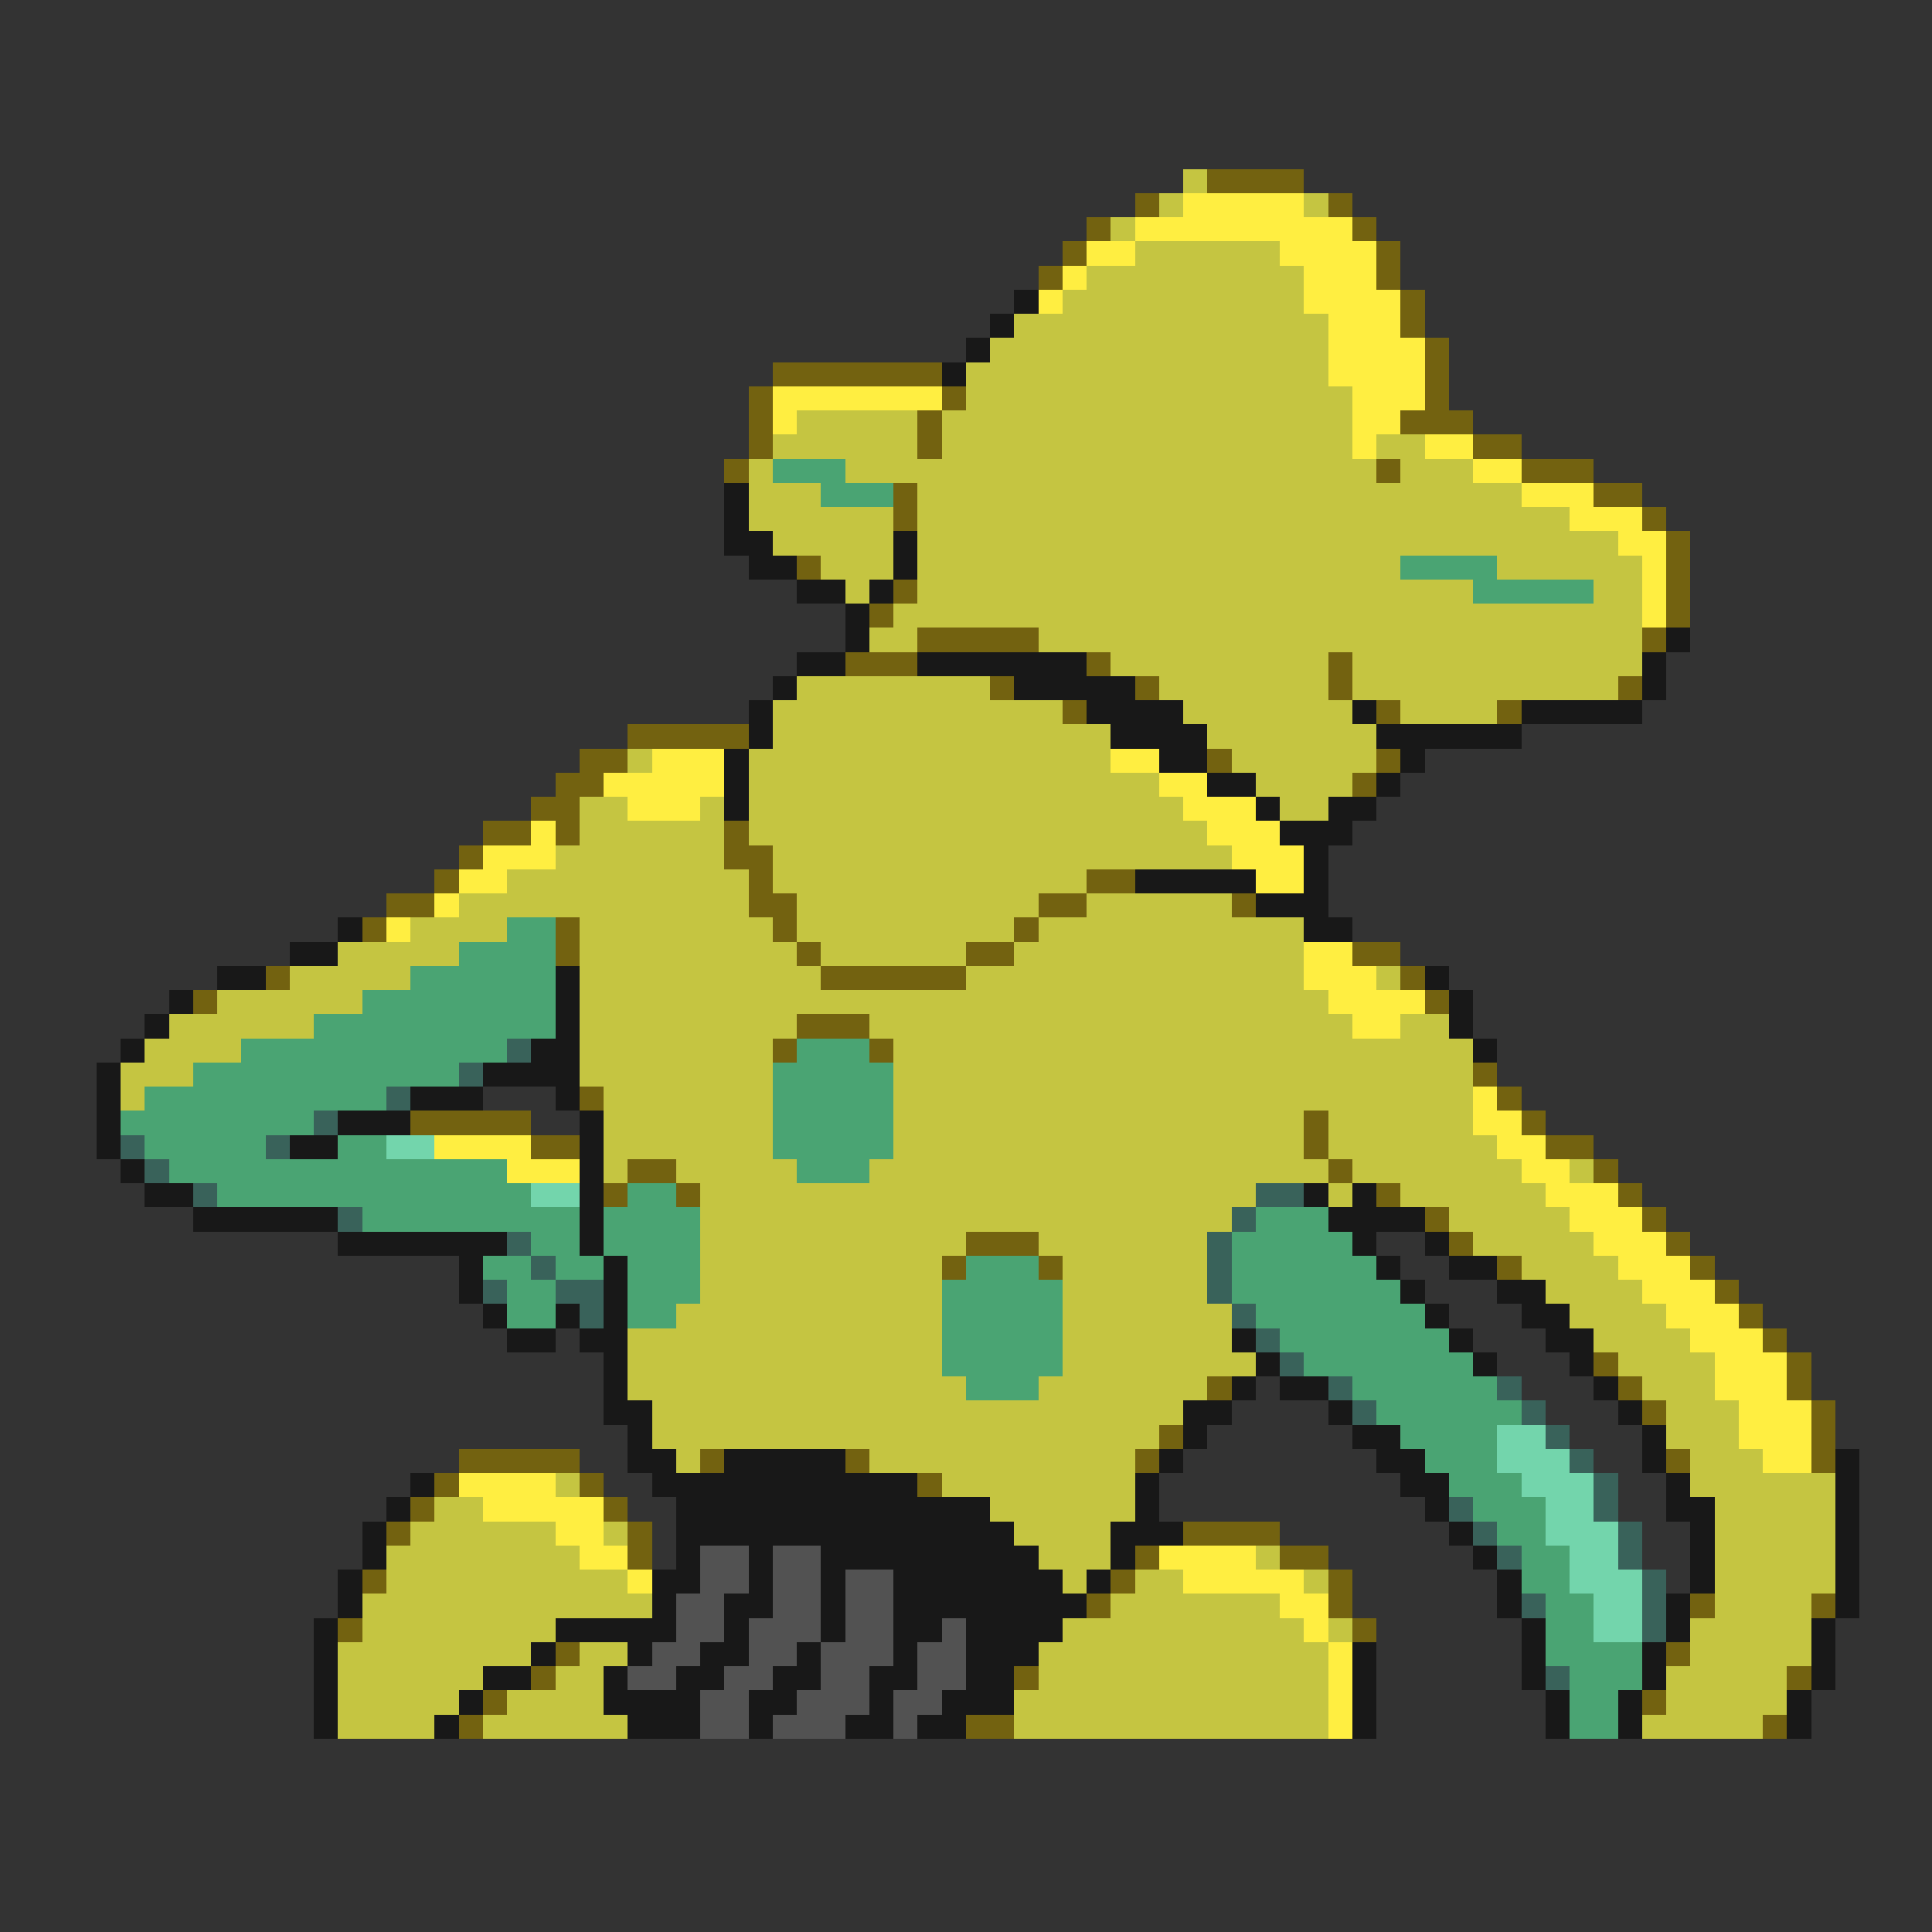 <svg xmlns="http://www.w3.org/2000/svg" viewBox="0 -0.5 80 80" shape-rendering="crispEdges">
<rect x="0" y="-0.5" width="80" height="80" fill="#333333" stroke="none"/>
<path stroke="#c5c541" d="M49 7h1M48 8h1M54 8h1M46 9h1M47 10h6M45 11h9M44 12h10M42 13h13M41 14h14M40 15h15M40 16h16M33 17h5M39 17h17M32 18h6M39 18h17M57 18h2M31 19h1M35 19h22M58 19h3M31 20h3M38 20h25M31 21h6M38 21h27M32 22h5M38 22h29M34 23h3M38 23h20M62 23h6M35 24h1M38 24h23M66 24h2M37 25h31M36 26h2M43 26h25M46 27h9M56 27h12M33 28h8M48 28h7M56 28h11M32 29h12M49 29h7M58 29h4M32 30h14M50 30h7M26 31h1M31 31h15M51 31h6M31 32h17M52 32h4M24 33h2M29 33h1M31 33h18M53 33h2M24 34h6M31 34h19M23 35h7M32 35h19M21 36h10M32 36h13M19 37h12M33 37h10M45 37h6M17 38h4M24 38h8M33 38h9M43 38h11M14 39h5M24 39h9M34 39h6M42 39h12M12 40h5M24 40h10M40 40h14M57 40h1M9 41h6M24 41h31M7 42h6M24 42h9M36 42h20M58 42h2M6 43h4M24 43h8M37 43h24M5 44h3M24 44h8M37 44h24M5 45h1M25 45h7M37 45h24M25 46h7M37 46h17M55 46h6M25 47h7M37 47h17M55 47h7M25 48h1M28 48h5M36 48h19M56 48h7M65 48h1M29 49h23M55 49h1M58 49h6M29 50h22M60 50h5M29 51h11M43 51h7M61 51h5M29 52h10M44 52h6M63 52h4M29 53h10M44 53h6M64 53h4M28 54h11M44 54h7M65 54h4M26 55h13M44 55h7M66 55h4M26 56h13M44 56h8M67 56h4M26 57h14M43 57h7M68 57h3M27 58h22M69 58h3M27 59h21M69 59h3M28 60h1M36 60h11M70 60h3M23 61h1M39 61h8M70 61h6M18 62h2M41 62h6M71 62h5M17 63h6M25 63h1M42 63h4M71 63h5M16 64h8M43 64h3M52 64h1M71 64h5M16 65h10M44 65h1M47 65h2M54 65h1M71 65h5M15 66h12M46 66h7M71 66h4M15 67h8M44 67h10M55 67h1M70 67h5M14 68h8M24 68h2M43 68h12M70 68h5M14 69h6M23 69h2M43 69h12M69 69h5M14 70h5M21 70h4M42 70h13M69 70h5M14 71h4M20 71h6M42 71h13M68 71h5" />
<path stroke="#736210" d="M50 7h4M47 8h1M55 8h1M45 9h1M56 9h1M44 10h1M57 10h1M43 11h1M57 11h1M58 12h1M58 13h1M59 14h1M32 15h7M59 15h1M31 16h1M39 16h1M59 16h1M31 17h1M38 17h1M58 17h3M31 18h1M38 18h1M61 18h2M30 19h1M57 19h1M63 19h3M37 20h1M66 20h2M37 21h1M68 21h1M69 22h1M33 23h1M69 23h1M37 24h1M69 24h1M36 25h1M69 25h1M38 26h5M68 26h1M35 27h3M45 27h1M55 27h1M41 28h1M47 28h1M55 28h1M67 28h1M44 29h1M57 29h1M62 29h1M26 30h5M24 31h2M50 31h1M57 31h1M23 32h2M56 32h1M22 33h2M20 34h2M23 34h1M30 34h1M19 35h1M30 35h2M18 36h1M31 36h1M45 36h2M16 37h2M31 37h2M43 37h2M51 37h1M15 38h1M23 38h1M32 38h1M42 38h1M23 39h1M33 39h1M40 39h2M56 39h2M11 40h1M34 40h6M58 40h1M8 41h1M59 41h1M33 42h3M32 43h1M36 43h1M61 44h1M24 45h1M62 45h1M17 46h5M54 46h1M63 46h1M22 47h2M54 47h1M64 47h2M26 48h2M55 48h1M66 48h1M25 49h1M28 49h1M57 49h1M67 49h1M59 50h1M68 50h1M40 51h3M60 51h1M69 51h1M39 52h1M43 52h1M62 52h1M70 52h1M71 53h1M72 54h1M73 55h1M66 56h1M74 56h1M50 57h1M67 57h1M74 57h1M68 58h1M75 58h1M48 59h1M75 59h1M19 60h5M29 60h1M35 60h1M47 60h1M69 60h1M75 60h1M18 61h1M24 61h1M38 61h1M17 62h1M25 62h1M16 63h1M26 63h1M49 63h4M26 64h1M47 64h1M53 64h2M15 65h1M46 65h1M55 65h1M45 66h1M55 66h1M70 66h1M75 66h1M14 67h1M56 67h1M23 68h1M69 68h1M22 69h1M42 69h1M74 69h1M20 70h1M68 70h1M19 71h1M40 71h2M73 71h1" />
<path stroke="#ffee41" d="M49 8h5M47 9h9M45 10h2M53 10h4M44 11h1M54 11h3M43 12h1M54 12h4M55 13h3M55 14h4M55 15h4M32 16h7M56 16h3M32 17h1M56 17h2M56 18h1M59 18h2M61 19h2M63 20h3M65 21h3M67 22h2M68 23h1M68 24h1M68 25h1M27 31h3M46 31h2M25 32h5M48 32h2M26 33h3M49 33h3M22 34h1M50 34h3M20 35h3M51 35h3M19 36h2M52 36h2M18 37h1M16 38h1M54 39h2M54 40h3M55 41h4M56 42h2M61 45h1M61 46h2M18 47h4M62 47h2M21 48h3M63 48h2M64 49h3M65 50h3M66 51h3M67 52h3M68 53h3M69 54h3M70 55h3M71 56h3M71 57h3M72 58h3M72 59h3M73 60h2M19 61h4M20 62h5M23 63h2M24 64h2M48 64h4M26 65h1M49 65h5M53 66h2M54 67h1M55 68h1M55 69h1M55 70h1M55 71h1" />
<path stroke="#181818" d="M42 12h1M41 13h1M40 14h1M39 15h1M30 20h1M30 21h1M30 22h2M37 22h1M31 23h2M37 23h1M33 24h2M36 24h1M35 25h1M35 26h1M69 26h1M33 27h2M38 27h7M68 27h1M32 28h1M42 28h5M68 28h1M31 29h1M45 29h4M56 29h1M63 29h5M31 30h1M46 30h4M57 30h6M30 31h1M48 31h2M58 31h1M30 32h1M50 32h2M57 32h1M30 33h1M52 33h1M55 33h2M53 34h3M54 35h1M47 36h5M54 36h1M52 37h3M14 38h1M54 38h2M12 39h2M9 40h2M23 40h1M59 40h1M7 41h1M23 41h1M60 41h1M6 42h1M23 42h1M60 42h1M5 43h1M22 43h2M61 43h1M4 44h1M20 44h4M4 45h1M17 45h3M23 45h1M4 46h1M14 46h3M24 46h1M4 47h1M12 47h2M24 47h1M5 48h1M24 48h1M6 49h2M24 49h1M54 49h1M56 49h1M8 50h6M24 50h1M55 50h4M14 51h7M24 51h1M56 51h1M59 51h1M19 52h1M25 52h1M57 52h1M60 52h2M19 53h1M25 53h1M58 53h1M62 53h2M20 54h1M23 54h1M25 54h1M59 54h1M63 54h2M21 55h2M24 55h2M51 55h1M60 55h1M64 55h2M25 56h1M52 56h1M61 56h1M65 56h1M25 57h1M51 57h1M53 57h2M66 57h1M25 58h2M49 58h2M55 58h1M67 58h1M26 59h1M49 59h1M56 59h2M68 59h1M26 60h2M30 60h5M48 60h1M57 60h2M68 60h1M76 60h1M17 61h1M27 61h11M47 61h1M58 61h2M69 61h1M76 61h1M16 62h1M28 62h13M47 62h1M59 62h1M69 62h2M76 62h1M15 63h1M28 63h14M46 63h3M60 63h1M70 63h1M76 63h1M15 64h1M28 64h1M31 64h1M34 64h9M46 64h1M61 64h1M70 64h1M76 64h1M14 65h1M27 65h2M31 65h1M34 65h1M37 65h7M45 65h1M62 65h1M70 65h1M76 65h1M14 66h1M27 66h1M30 66h2M34 66h1M37 66h8M62 66h1M69 66h1M76 66h1M13 67h1M23 67h5M30 67h1M34 67h1M37 67h2M40 67h4M63 67h1M69 67h1M75 67h1M13 68h1M22 68h1M26 68h1M29 68h2M33 68h1M37 68h1M40 68h3M56 68h1M63 68h1M68 68h1M75 68h1M13 69h1M20 69h2M25 69h1M28 69h2M32 69h2M36 69h2M40 69h2M56 69h1M63 69h1M68 69h1M75 69h1M13 70h1M19 70h1M25 70h4M31 70h2M36 70h1M39 70h3M56 70h1M64 70h1M67 70h1M74 70h1M13 71h1M18 71h1M26 71h3M31 71h1M35 71h2M38 71h2M56 71h1M64 71h1M67 71h1M74 71h1" />
<path stroke="#4aa473" d="M32 19h3M34 20h3M58 23h4M61 24h5M21 38h2M19 39h4M17 40h6M15 41h8M13 42h10M10 43h11M33 43h3M8 44h11M32 44h5M6 45h10M32 45h5M5 46h8M32 46h5M6 47h5M14 47h2M32 47h5M7 48h14M33 48h3M9 49h13M26 49h2M15 50h9M25 50h4M52 50h3M22 51h2M25 51h4M51 51h5M20 52h2M23 52h2M26 52h3M40 52h3M51 52h6M21 53h2M26 53h3M39 53h5M51 53h7M21 54h2M26 54h2M39 54h5M52 54h7M39 55h5M53 55h7M39 56h5M54 56h7M40 57h3M56 57h6M57 58h6M58 59h4M59 60h3M60 61h3M61 62h3M62 63h2M63 64h2M63 65h2M64 66h2M64 67h2M64 68h4M65 69h3M65 70h2M65 71h2" />
<path stroke="#39625a" d="M21 43h1M19 44h1M16 45h1M13 46h1M5 47h1M11 47h1M6 48h1M8 49h1M52 49h2M14 50h1M51 50h1M21 51h1M50 51h1M22 52h1M50 52h1M20 53h1M23 53h2M50 53h1M24 54h1M51 54h1M52 55h1M53 56h1M55 57h1M62 57h1M56 58h1M63 58h1M64 59h1M65 60h1M66 61h1M60 62h1M66 62h1M61 63h1M67 63h1M62 64h1M67 64h1M68 65h1M63 66h1M68 66h1M68 67h1M64 69h1" />
<path stroke="#73d5ac" d="M16 47h2M22 49h2M62 59h2M62 60h3M63 61h3M64 62h2M64 63h3M65 64h2M65 65h3M66 66h2M66 67h2" />
<path stroke="#525252" d="M29 64h2M32 64h2M29 65h2M32 65h2M35 65h2M28 66h2M32 66h2M35 66h2M28 67h2M31 67h3M35 67h2M39 67h1M27 68h2M31 68h2M34 68h3M38 68h2M26 69h2M30 69h2M34 69h2M38 69h2M29 70h2M33 70h3M37 70h2M29 71h2M32 71h3M37 71h1" />
</svg>